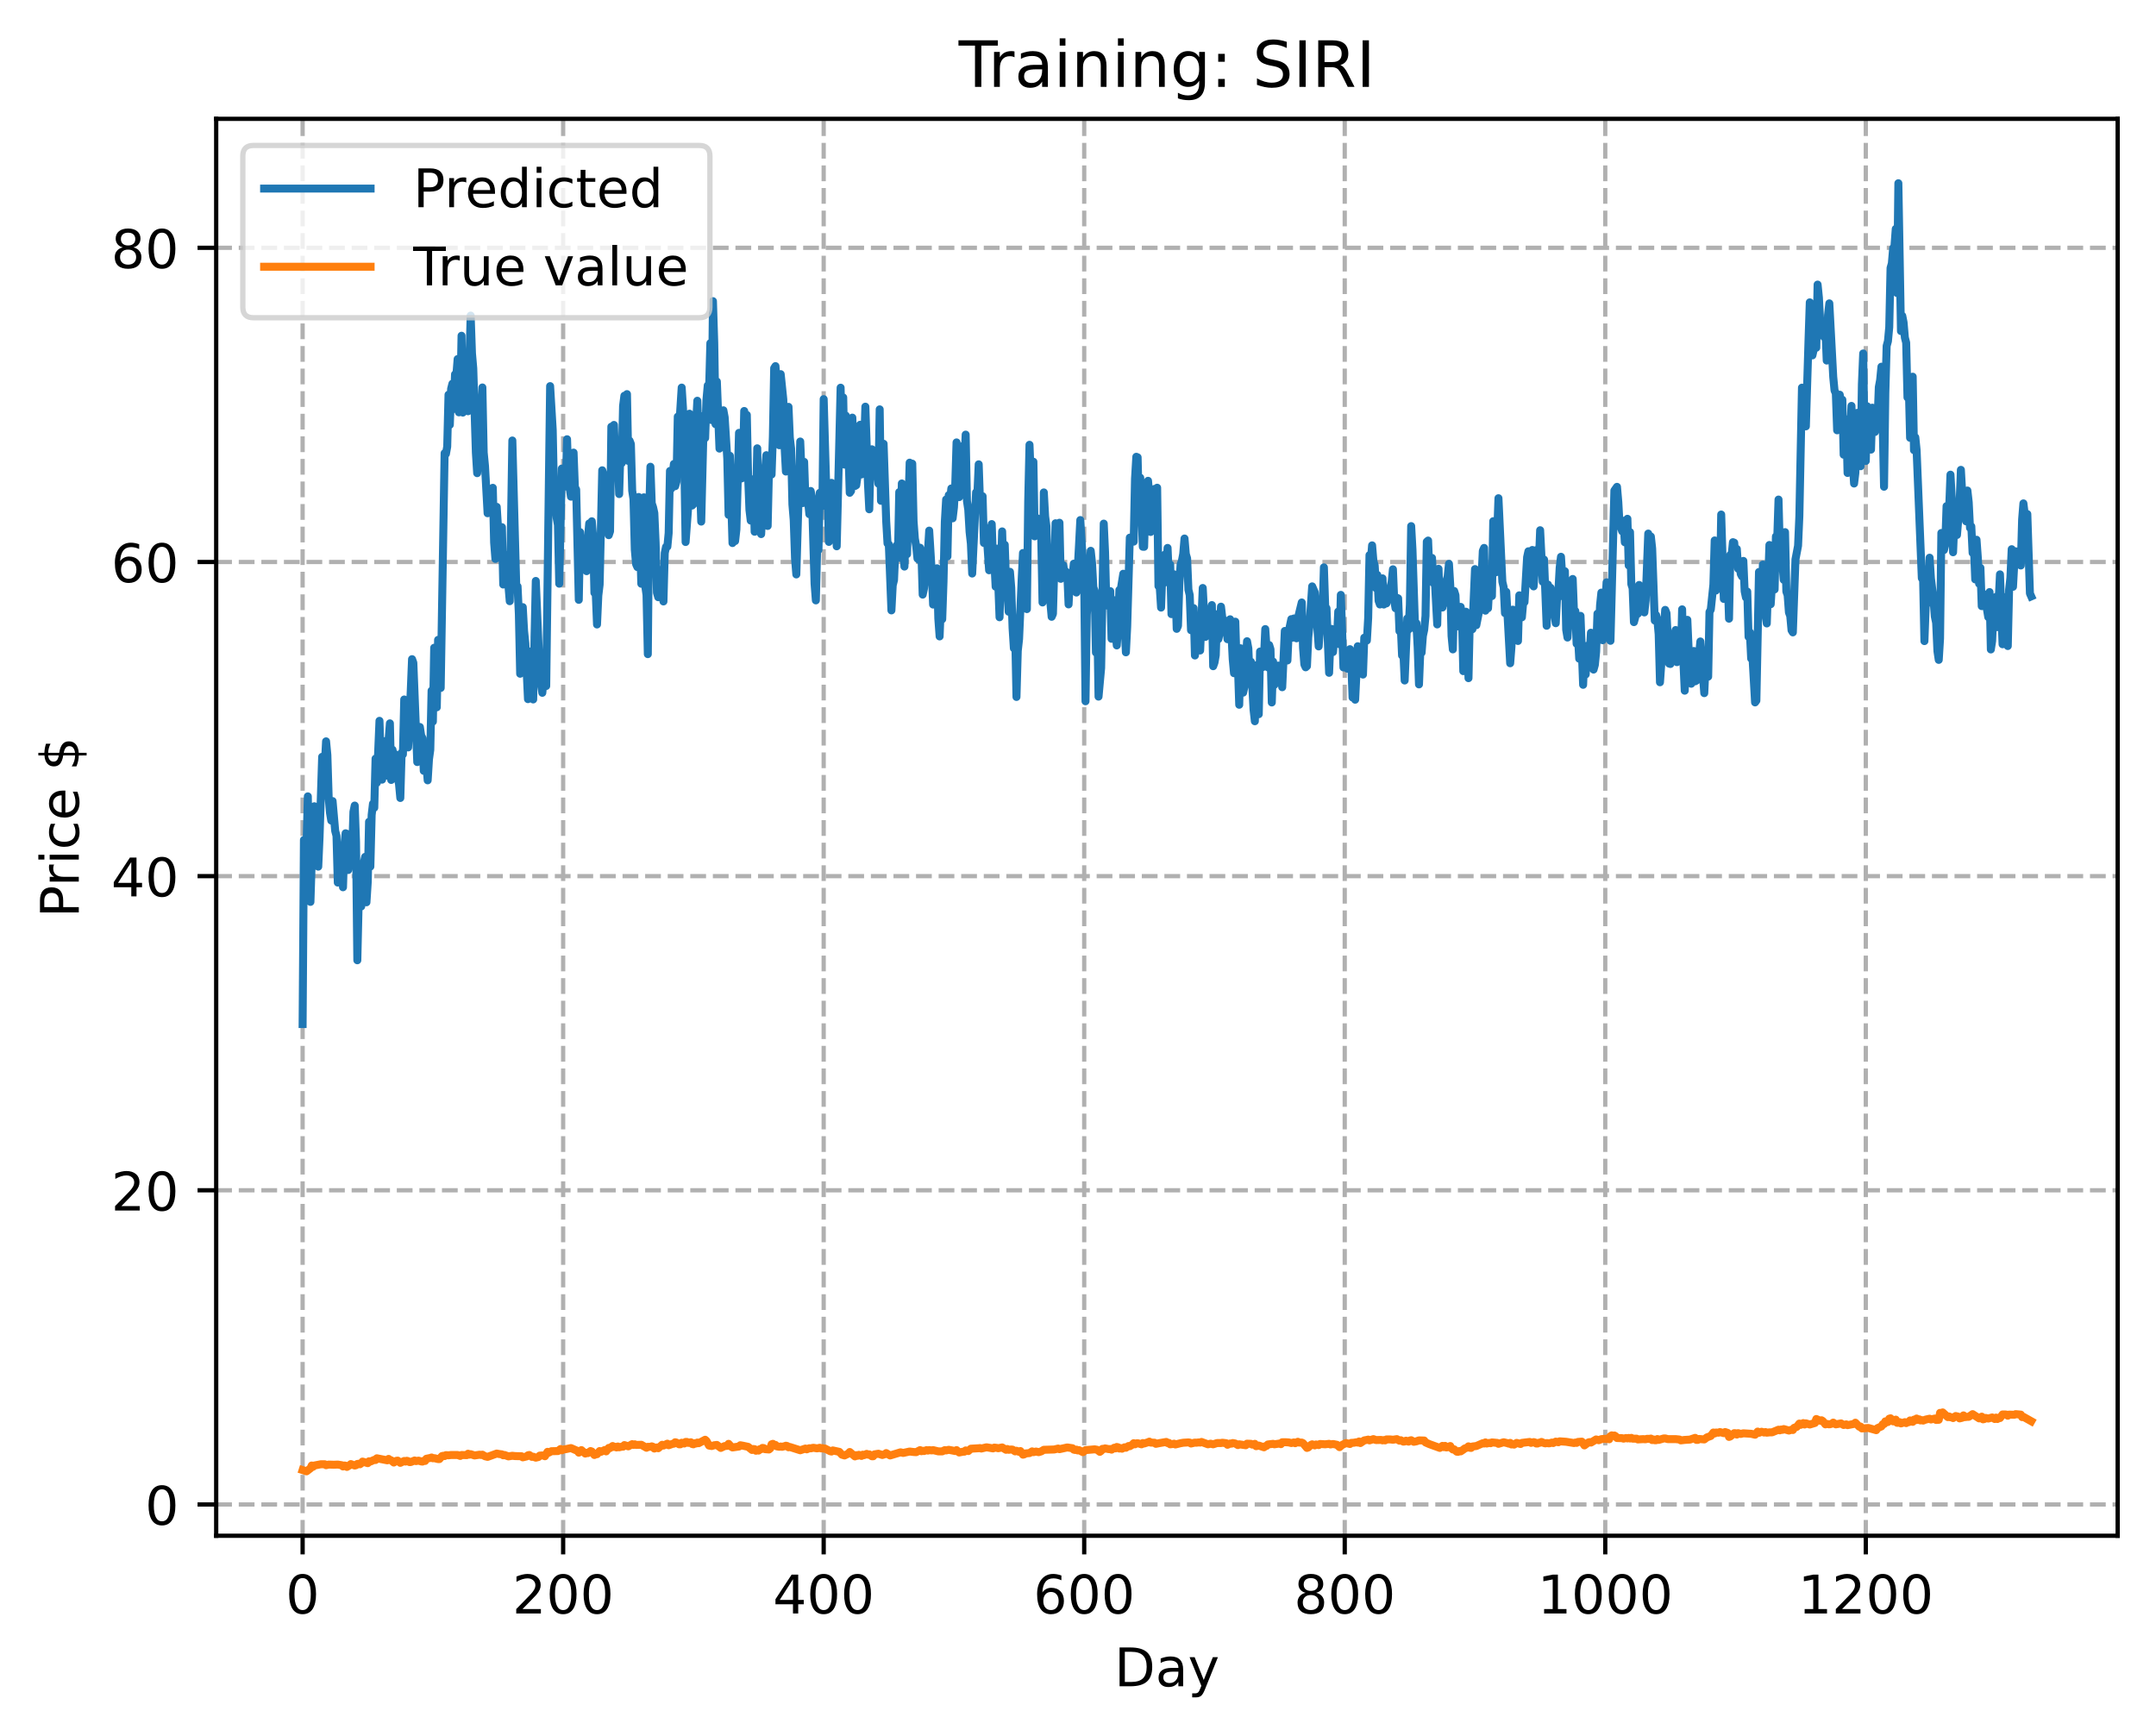 <?xml version="1.0" encoding="utf-8" standalone="no"?>
<!DOCTYPE svg PUBLIC "-//W3C//DTD SVG 1.1//EN"
  "http://www.w3.org/Graphics/SVG/1.1/DTD/svg11.dtd">
<!-- Created with matplotlib (https://matplotlib.org/) -->
<svg height="325.986pt" version="1.1" viewBox="0 0 404.923 325.986" width="404.923pt" xmlns="http://www.w3.org/2000/svg" xmlns:xlink="http://www.w3.org/1999/xlink">
 <defs>
  <style type="text/css">
*{stroke-linecap:butt;stroke-linejoin:round;}
  </style>
 </defs>
 <g id="figure_1">
  <g id="patch_1">
   <path d="M 0 325.986 
L 404.923 325.986 
L 404.923 0 
L 0 0 
z
" style="fill:#ffffff;"/>
  </g>
  <g id="axes_1">
   <g id="patch_2">
    <path d="M 40.603 288.43 
L 397.723 288.43 
L 397.723 22.318 
L 40.603 22.318 
z
" style="fill:#ffffff;"/>
   </g>
   <g id="matplotlib.axis_1">
    <g id="xtick_1">
     <g id="line2d_1">
      <path clip-path="url(#p657b15cfd0)" d="M 56.836 288.43 
L 56.836 22.318 
" style="fill:none;stroke:#b0b0b0;stroke-dasharray:2.96,1.28;stroke-dashoffset:0;stroke-width:0.8;"/>
     </g>
     <g id="line2d_2">
      <defs>
       <path d="M 0 0 
L 0 3.5 
" id="maa379c205f" style="stroke:#000000;stroke-width:0.8;"/>
      </defs>
      <g>
       <use style="stroke:#000000;stroke-width:0.8;" x="56.836" xlink:href="#maa379c205f" y="288.43"/>
      </g>
     </g>
     <g id="text_1">
      <!-- 0 -->
      <defs>
       <path d="M 31.781 66.406 
Q 24.172 66.406 20.328 58.906 
Q 16.5 51.422 16.5 36.375 
Q 16.5 21.391 20.328 13.891 
Q 24.172 6.391 31.781 6.391 
Q 39.453 6.391 43.281 13.891 
Q 47.125 21.391 47.125 36.375 
Q 47.125 51.422 43.281 58.906 
Q 39.453 66.406 31.781 66.406 
z
M 31.781 74.219 
Q 44.047 74.219 50.516 64.516 
Q 56.984 54.828 56.984 36.375 
Q 56.984 17.969 50.516 8.266 
Q 44.047 -1.422 31.781 -1.422 
Q 19.531 -1.422 13.062 8.266 
Q 6.594 17.969 6.594 36.375 
Q 6.594 54.828 13.062 64.516 
Q 19.531 74.219 31.781 74.219 
z
" id="DejaVuSans-48"/>
      </defs>
      <g transform="translate(53.655 303.029)scale(0.1 -0.1)">
       <use xlink:href="#DejaVuSans-48"/>
      </g>
     </g>
    </g>
    <g id="xtick_2">
     <g id="line2d_3">
      <path clip-path="url(#p657b15cfd0)" d="M 105.766 288.43 
L 105.766 22.318 
" style="fill:none;stroke:#b0b0b0;stroke-dasharray:2.96,1.28;stroke-dashoffset:0;stroke-width:0.8;"/>
     </g>
     <g id="line2d_4">
      <g>
       <use style="stroke:#000000;stroke-width:0.8;" x="105.766" xlink:href="#maa379c205f" y="288.43"/>
      </g>
     </g>
     <g id="text_2">
      <!-- 200 -->
      <defs>
       <path d="M 19.188 8.297 
L 53.609 8.297 
L 53.609 0 
L 7.328 0 
L 7.328 8.297 
Q 12.938 14.109 22.625 23.891 
Q 32.328 33.688 34.812 36.531 
Q 39.547 41.844 41.422 45.531 
Q 43.312 49.219 43.312 52.781 
Q 43.312 58.594 39.234 62.25 
Q 35.156 65.922 28.609 65.922 
Q 23.969 65.922 18.812 64.312 
Q 13.672 62.703 7.812 59.422 
L 7.812 69.391 
Q 13.766 71.781 18.938 73 
Q 24.125 74.219 28.422 74.219 
Q 39.75 74.219 46.484 68.547 
Q 53.219 62.891 53.219 53.422 
Q 53.219 48.922 51.531 44.891 
Q 49.859 40.875 45.406 35.406 
Q 44.188 33.984 37.641 27.219 
Q 31.109 20.453 19.188 8.297 
z
" id="DejaVuSans-50"/>
      </defs>
      <g transform="translate(96.223 303.029)scale(0.1 -0.1)">
       <use xlink:href="#DejaVuSans-50"/>
       <use x="63.623" xlink:href="#DejaVuSans-48"/>
       <use x="127.246" xlink:href="#DejaVuSans-48"/>
      </g>
     </g>
    </g>
    <g id="xtick_3">
     <g id="line2d_5">
      <path clip-path="url(#p657b15cfd0)" d="M 154.697 288.43 
L 154.697 22.318 
" style="fill:none;stroke:#b0b0b0;stroke-dasharray:2.96,1.28;stroke-dashoffset:0;stroke-width:0.8;"/>
     </g>
     <g id="line2d_6">
      <g>
       <use style="stroke:#000000;stroke-width:0.8;" x="154.697" xlink:href="#maa379c205f" y="288.43"/>
      </g>
     </g>
     <g id="text_3">
      <!-- 400 -->
      <defs>
       <path d="M 37.797 64.312 
L 12.891 25.391 
L 37.797 25.391 
z
M 35.203 72.906 
L 47.609 72.906 
L 47.609 25.391 
L 58.016 25.391 
L 58.016 17.188 
L 47.609 17.188 
L 47.609 0 
L 37.797 0 
L 37.797 17.188 
L 4.891 17.188 
L 4.891 26.703 
z
" id="DejaVuSans-52"/>
      </defs>
      <g transform="translate(145.153 303.029)scale(0.1 -0.1)">
       <use xlink:href="#DejaVuSans-52"/>
       <use x="63.623" xlink:href="#DejaVuSans-48"/>
       <use x="127.246" xlink:href="#DejaVuSans-48"/>
      </g>
     </g>
    </g>
    <g id="xtick_4">
     <g id="line2d_7">
      <path clip-path="url(#p657b15cfd0)" d="M 203.628 288.43 
L 203.628 22.318 
" style="fill:none;stroke:#b0b0b0;stroke-dasharray:2.96,1.28;stroke-dashoffset:0;stroke-width:0.8;"/>
     </g>
     <g id="line2d_8">
      <g>
       <use style="stroke:#000000;stroke-width:0.8;" x="203.628" xlink:href="#maa379c205f" y="288.43"/>
      </g>
     </g>
     <g id="text_4">
      <!-- 600 -->
      <defs>
       <path d="M 33.016 40.375 
Q 26.375 40.375 22.484 35.828 
Q 18.609 31.297 18.609 23.391 
Q 18.609 15.531 22.484 10.953 
Q 26.375 6.391 33.016 6.391 
Q 39.656 6.391 43.531 10.953 
Q 47.406 15.531 47.406 23.391 
Q 47.406 31.297 43.531 35.828 
Q 39.656 40.375 33.016 40.375 
z
M 52.594 71.297 
L 52.594 62.312 
Q 48.875 64.062 45.094 64.984 
Q 41.312 65.922 37.594 65.922 
Q 27.828 65.922 22.672 59.328 
Q 17.531 52.734 16.797 39.406 
Q 19.672 43.656 24.016 45.922 
Q 28.375 48.188 33.594 48.188 
Q 44.578 48.188 50.953 41.516 
Q 57.328 34.859 57.328 23.391 
Q 57.328 12.156 50.688 5.359 
Q 44.047 -1.422 33.016 -1.422 
Q 20.359 -1.422 13.672 8.266 
Q 6.984 17.969 6.984 36.375 
Q 6.984 53.656 15.188 63.938 
Q 23.391 74.219 37.203 74.219 
Q 40.922 74.219 44.703 73.484 
Q 48.484 72.75 52.594 71.297 
z
" id="DejaVuSans-54"/>
      </defs>
      <g transform="translate(194.084 303.029)scale(0.1 -0.1)">
       <use xlink:href="#DejaVuSans-54"/>
       <use x="63.623" xlink:href="#DejaVuSans-48"/>
       <use x="127.246" xlink:href="#DejaVuSans-48"/>
      </g>
     </g>
    </g>
    <g id="xtick_5">
     <g id="line2d_9">
      <path clip-path="url(#p657b15cfd0)" d="M 252.558 288.43 
L 252.558 22.318 
" style="fill:none;stroke:#b0b0b0;stroke-dasharray:2.96,1.28;stroke-dashoffset:0;stroke-width:0.8;"/>
     </g>
     <g id="line2d_10">
      <g>
       <use style="stroke:#000000;stroke-width:0.8;" x="252.558" xlink:href="#maa379c205f" y="288.43"/>
      </g>
     </g>
     <g id="text_5">
      <!-- 800 -->
      <defs>
       <path d="M 31.781 34.625 
Q 24.75 34.625 20.719 30.859 
Q 16.703 27.094 16.703 20.516 
Q 16.703 13.922 20.719 10.156 
Q 24.75 6.391 31.781 6.391 
Q 38.812 6.391 42.859 10.172 
Q 46.922 13.969 46.922 20.516 
Q 46.922 27.094 42.891 30.859 
Q 38.875 34.625 31.781 34.625 
z
M 21.922 38.812 
Q 15.578 40.375 12.031 44.719 
Q 8.5 49.078 8.5 55.328 
Q 8.5 64.062 14.719 69.141 
Q 20.953 74.219 31.781 74.219 
Q 42.672 74.219 48.875 69.141 
Q 55.078 64.062 55.078 55.328 
Q 55.078 49.078 51.531 44.719 
Q 48 40.375 41.703 38.812 
Q 48.828 37.156 52.797 32.312 
Q 56.781 27.484 56.781 20.516 
Q 56.781 9.906 50.312 4.234 
Q 43.844 -1.422 31.781 -1.422 
Q 19.734 -1.422 13.25 4.234 
Q 6.781 9.906 6.781 20.516 
Q 6.781 27.484 10.781 32.312 
Q 14.797 37.156 21.922 38.812 
z
M 18.312 54.391 
Q 18.312 48.734 21.844 45.562 
Q 25.391 42.391 31.781 42.391 
Q 38.141 42.391 41.719 45.562 
Q 45.312 48.734 45.312 54.391 
Q 45.312 60.062 41.719 63.234 
Q 38.141 66.406 31.781 66.406 
Q 25.391 66.406 21.844 63.234 
Q 18.312 60.062 18.312 54.391 
z
" id="DejaVuSans-56"/>
      </defs>
      <g transform="translate(243.015 303.029)scale(0.1 -0.1)">
       <use xlink:href="#DejaVuSans-56"/>
       <use x="63.623" xlink:href="#DejaVuSans-48"/>
       <use x="127.246" xlink:href="#DejaVuSans-48"/>
      </g>
     </g>
    </g>
    <g id="xtick_6">
     <g id="line2d_11">
      <path clip-path="url(#p657b15cfd0)" d="M 301.489 288.43 
L 301.489 22.318 
" style="fill:none;stroke:#b0b0b0;stroke-dasharray:2.96,1.28;stroke-dashoffset:0;stroke-width:0.8;"/>
     </g>
     <g id="line2d_12">
      <g>
       <use style="stroke:#000000;stroke-width:0.8;" x="301.489" xlink:href="#maa379c205f" y="288.43"/>
      </g>
     </g>
     <g id="text_6">
      <!-- 1000 -->
      <defs>
       <path d="M 12.406 8.297 
L 28.516 8.297 
L 28.516 63.922 
L 10.984 60.406 
L 10.984 69.391 
L 28.422 72.906 
L 38.281 72.906 
L 38.281 8.297 
L 54.391 8.297 
L 54.391 0 
L 12.406 0 
z
" id="DejaVuSans-49"/>
      </defs>
      <g transform="translate(288.764 303.029)scale(0.1 -0.1)">
       <use xlink:href="#DejaVuSans-49"/>
       <use x="63.623" xlink:href="#DejaVuSans-48"/>
       <use x="127.246" xlink:href="#DejaVuSans-48"/>
       <use x="190.869" xlink:href="#DejaVuSans-48"/>
      </g>
     </g>
    </g>
    <g id="xtick_7">
     <g id="line2d_13">
      <path clip-path="url(#p657b15cfd0)" d="M 350.419 288.43 
L 350.419 22.318 
" style="fill:none;stroke:#b0b0b0;stroke-dasharray:2.96,1.28;stroke-dashoffset:0;stroke-width:0.8;"/>
     </g>
     <g id="line2d_14">
      <g>
       <use style="stroke:#000000;stroke-width:0.8;" x="350.419" xlink:href="#maa379c205f" y="288.43"/>
      </g>
     </g>
     <g id="text_7">
      <!-- 1200 -->
      <g transform="translate(337.694 303.029)scale(0.1 -0.1)">
       <use xlink:href="#DejaVuSans-49"/>
       <use x="63.623" xlink:href="#DejaVuSans-50"/>
       <use x="127.246" xlink:href="#DejaVuSans-48"/>
       <use x="190.869" xlink:href="#DejaVuSans-48"/>
      </g>
     </g>
    </g>
    <g id="text_8">
     <!-- Day -->
     <defs>
      <path d="M 19.672 64.797 
L 19.672 8.109 
L 31.594 8.109 
Q 46.688 8.109 53.688 14.938 
Q 60.688 21.781 60.688 36.531 
Q 60.688 51.172 53.688 57.984 
Q 46.688 64.797 31.594 64.797 
z
M 9.812 72.906 
L 30.078 72.906 
Q 51.266 72.906 61.172 64.094 
Q 71.094 55.281 71.094 36.531 
Q 71.094 17.672 61.125 8.828 
Q 51.172 0 30.078 0 
L 9.812 0 
z
" id="DejaVuSans-68"/>
      <path d="M 34.281 27.484 
Q 23.391 27.484 19.188 25 
Q 14.984 22.516 14.984 16.5 
Q 14.984 11.719 18.141 8.906 
Q 21.297 6.109 26.703 6.109 
Q 34.188 6.109 38.703 11.406 
Q 43.219 16.703 43.219 25.484 
L 43.219 27.484 
z
M 52.203 31.203 
L 52.203 0 
L 43.219 0 
L 43.219 8.297 
Q 40.141 3.328 35.547 0.953 
Q 30.953 -1.422 24.312 -1.422 
Q 15.922 -1.422 10.953 3.297 
Q 6 8.016 6 15.922 
Q 6 25.141 12.172 29.828 
Q 18.359 34.516 30.609 34.516 
L 43.219 34.516 
L 43.219 35.406 
Q 43.219 41.609 39.141 45 
Q 35.062 48.391 27.688 48.391 
Q 23 48.391 18.547 47.266 
Q 14.109 46.141 10.016 43.891 
L 10.016 52.203 
Q 14.938 54.109 19.578 55.047 
Q 24.219 56 28.609 56 
Q 40.484 56 46.344 49.844 
Q 52.203 43.703 52.203 31.203 
z
" id="DejaVuSans-97"/>
      <path d="M 32.172 -5.078 
Q 28.375 -14.844 24.75 -17.812 
Q 21.141 -20.797 15.094 -20.797 
L 7.906 -20.797 
L 7.906 -13.281 
L 13.188 -13.281 
Q 16.891 -13.281 18.938 -11.516 
Q 21 -9.766 23.484 -3.219 
L 25.094 0.875 
L 2.984 54.688 
L 12.5 54.688 
L 29.594 11.922 
L 46.688 54.688 
L 56.203 54.688 
z
" id="DejaVuSans-121"/>
     </defs>
     <g transform="translate(209.29 316.707)scale(0.1 -0.1)">
      <use xlink:href="#DejaVuSans-68"/>
      <use x="77.002" xlink:href="#DejaVuSans-97"/>
      <use x="138.281" xlink:href="#DejaVuSans-121"/>
     </g>
    </g>
   </g>
   <g id="matplotlib.axis_2">
    <g id="ytick_1">
     <g id="line2d_15">
      <path clip-path="url(#p657b15cfd0)" d="M 40.603 282.559 
L 397.723 282.559 
" style="fill:none;stroke:#b0b0b0;stroke-dasharray:2.96,1.28;stroke-dashoffset:0;stroke-width:0.8;"/>
     </g>
     <g id="line2d_16">
      <defs>
       <path d="M 0 0 
L -3.5 0 
" id="mdc75cc345d" style="stroke:#000000;stroke-width:0.8;"/>
      </defs>
      <g>
       <use style="stroke:#000000;stroke-width:0.8;" x="40.603" xlink:href="#mdc75cc345d" y="282.559"/>
      </g>
     </g>
     <g id="text_9">
      <!-- 0 -->
      <g transform="translate(27.241 286.358)scale(0.1 -0.1)">
       <use xlink:href="#DejaVuSans-48"/>
      </g>
     </g>
    </g>
    <g id="ytick_2">
     <g id="line2d_17">
      <path clip-path="url(#p657b15cfd0)" d="M 40.603 223.555 
L 397.723 223.555 
" style="fill:none;stroke:#b0b0b0;stroke-dasharray:2.96,1.28;stroke-dashoffset:0;stroke-width:0.8;"/>
     </g>
     <g id="line2d_18">
      <g>
       <use style="stroke:#000000;stroke-width:0.8;" x="40.603" xlink:href="#mdc75cc345d" y="223.555"/>
      </g>
     </g>
     <g id="text_10">
      <!-- 20 -->
      <g transform="translate(20.878 227.354)scale(0.1 -0.1)">
       <use xlink:href="#DejaVuSans-50"/>
       <use x="63.623" xlink:href="#DejaVuSans-48"/>
      </g>
     </g>
    </g>
    <g id="ytick_3">
     <g id="line2d_19">
      <path clip-path="url(#p657b15cfd0)" d="M 40.603 164.551 
L 397.723 164.551 
" style="fill:none;stroke:#b0b0b0;stroke-dasharray:2.96,1.28;stroke-dashoffset:0;stroke-width:0.8;"/>
     </g>
     <g id="line2d_20">
      <g>
       <use style="stroke:#000000;stroke-width:0.8;" x="40.603" xlink:href="#mdc75cc345d" y="164.551"/>
      </g>
     </g>
     <g id="text_11">
      <!-- 40 -->
      <g transform="translate(20.878 168.35)scale(0.1 -0.1)">
       <use xlink:href="#DejaVuSans-52"/>
       <use x="63.623" xlink:href="#DejaVuSans-48"/>
      </g>
     </g>
    </g>
    <g id="ytick_4">
     <g id="line2d_21">
      <path clip-path="url(#p657b15cfd0)" d="M 40.603 105.547 
L 397.723 105.547 
" style="fill:none;stroke:#b0b0b0;stroke-dasharray:2.96,1.28;stroke-dashoffset:0;stroke-width:0.8;"/>
     </g>
     <g id="line2d_22">
      <g>
       <use style="stroke:#000000;stroke-width:0.8;" x="40.603" xlink:href="#mdc75cc345d" y="105.547"/>
      </g>
     </g>
     <g id="text_12">
      <!-- 60 -->
      <g transform="translate(20.878 109.346)scale(0.1 -0.1)">
       <use xlink:href="#DejaVuSans-54"/>
       <use x="63.623" xlink:href="#DejaVuSans-48"/>
      </g>
     </g>
    </g>
    <g id="ytick_5">
     <g id="line2d_23">
      <path clip-path="url(#p657b15cfd0)" d="M 40.603 46.543 
L 397.723 46.543 
" style="fill:none;stroke:#b0b0b0;stroke-dasharray:2.96,1.28;stroke-dashoffset:0;stroke-width:0.8;"/>
     </g>
     <g id="line2d_24">
      <g>
       <use style="stroke:#000000;stroke-width:0.8;" x="40.603" xlink:href="#mdc75cc345d" y="46.543"/>
      </g>
     </g>
     <g id="text_13">
      <!-- 80 -->
      <g transform="translate(20.878 50.342)scale(0.1 -0.1)">
       <use xlink:href="#DejaVuSans-56"/>
       <use x="63.623" xlink:href="#DejaVuSans-48"/>
      </g>
     </g>
    </g>
    <g id="text_14">
     <!-- Price $ -->
     <defs>
      <path d="M 19.672 64.797 
L 19.672 37.406 
L 32.078 37.406 
Q 38.969 37.406 42.719 40.969 
Q 46.484 44.531 46.484 51.125 
Q 46.484 57.672 42.719 61.234 
Q 38.969 64.797 32.078 64.797 
z
M 9.812 72.906 
L 32.078 72.906 
Q 44.344 72.906 50.609 67.359 
Q 56.891 61.812 56.891 51.125 
Q 56.891 40.328 50.609 34.812 
Q 44.344 29.297 32.078 29.297 
L 19.672 29.297 
L 19.672 0 
L 9.812 0 
z
" id="DejaVuSans-80"/>
      <path d="M 41.109 46.297 
Q 39.594 47.172 37.812 47.578 
Q 36.031 48 33.891 48 
Q 26.266 48 22.188 43.047 
Q 18.109 38.094 18.109 28.812 
L 18.109 0 
L 9.078 0 
L 9.078 54.688 
L 18.109 54.688 
L 18.109 46.188 
Q 20.953 51.172 25.484 53.578 
Q 30.031 56 36.531 56 
Q 37.453 56 38.578 55.875 
Q 39.703 55.766 41.062 55.516 
z
" id="DejaVuSans-114"/>
      <path d="M 9.422 54.688 
L 18.406 54.688 
L 18.406 0 
L 9.422 0 
z
M 9.422 75.984 
L 18.406 75.984 
L 18.406 64.594 
L 9.422 64.594 
z
" id="DejaVuSans-105"/>
      <path d="M 48.781 52.594 
L 48.781 44.188 
Q 44.969 46.297 41.141 47.344 
Q 37.312 48.391 33.406 48.391 
Q 24.656 48.391 19.812 42.844 
Q 14.984 37.312 14.984 27.297 
Q 14.984 17.281 19.812 11.734 
Q 24.656 6.203 33.406 6.203 
Q 37.312 6.203 41.141 7.25 
Q 44.969 8.297 48.781 10.406 
L 48.781 2.094 
Q 45.016 0.344 40.984 -0.531 
Q 36.969 -1.422 32.422 -1.422 
Q 20.062 -1.422 12.781 6.344 
Q 5.516 14.109 5.516 27.297 
Q 5.516 40.672 12.859 48.328 
Q 20.219 56 33.016 56 
Q 37.156 56 41.109 55.141 
Q 45.062 54.297 48.781 52.594 
z
" id="DejaVuSans-99"/>
      <path d="M 56.203 29.594 
L 56.203 25.203 
L 14.891 25.203 
Q 15.484 15.922 20.484 11.062 
Q 25.484 6.203 34.422 6.203 
Q 39.594 6.203 44.453 7.469 
Q 49.312 8.734 54.109 11.281 
L 54.109 2.781 
Q 49.266 0.734 44.188 -0.344 
Q 39.109 -1.422 33.891 -1.422 
Q 20.797 -1.422 13.156 6.188 
Q 5.516 13.812 5.516 26.812 
Q 5.516 40.234 12.766 48.109 
Q 20.016 56 32.328 56 
Q 43.359 56 49.781 48.891 
Q 56.203 41.797 56.203 29.594 
z
M 47.219 32.234 
Q 47.125 39.594 43.094 43.984 
Q 39.062 48.391 32.422 48.391 
Q 24.906 48.391 20.391 44.141 
Q 15.875 39.891 15.188 32.172 
z
" id="DejaVuSans-101"/>
      <path id="DejaVuSans-32"/>
      <path d="M 33.797 -14.703 
L 28.906 -14.703 
L 28.859 0 
Q 23.734 0.094 18.609 1.188 
Q 13.484 2.297 8.297 4.5 
L 8.297 13.281 
Q 13.281 10.156 18.375 8.562 
Q 23.484 6.984 28.906 6.938 
L 28.906 29.203 
Q 18.109 30.953 13.203 35.156 
Q 8.297 39.359 8.297 46.688 
Q 8.297 54.641 13.625 59.219 
Q 18.953 63.812 28.906 64.5 
L 28.906 75.984 
L 33.797 75.984 
L 33.797 64.656 
Q 38.328 64.453 42.578 63.688 
Q 46.828 62.938 50.875 61.625 
L 50.875 53.078 
Q 46.828 55.125 42.547 56.25 
Q 38.281 57.375 33.797 57.562 
L 33.797 36.719 
Q 44.875 35.016 50.094 30.609 
Q 55.328 26.219 55.328 18.609 
Q 55.328 10.359 49.781 5.594 
Q 44.234 0.828 33.797 0.094 
z
M 28.906 37.594 
L 28.906 57.625 
Q 23.25 56.984 20.266 54.391 
Q 17.281 51.812 17.281 47.516 
Q 17.281 43.312 20.031 40.969 
Q 22.797 38.625 28.906 37.594 
z
M 33.797 28.219 
L 33.797 7.078 
Q 39.984 7.906 43.141 10.594 
Q 46.297 13.281 46.297 17.672 
Q 46.297 21.969 43.281 24.5 
Q 40.281 27.047 33.797 28.219 
z
" id="DejaVuSans-36"/>
     </defs>
     <g transform="translate(14.798 172.342)rotate(-90)scale(0.1 -0.1)">
      <use xlink:href="#DejaVuSans-80"/>
      <use x="58.553" xlink:href="#DejaVuSans-114"/>
      <use x="99.666" xlink:href="#DejaVuSans-105"/>
      <use x="127.449" xlink:href="#DejaVuSans-99"/>
      <use x="182.43" xlink:href="#DejaVuSans-101"/>
      <use x="243.953" xlink:href="#DejaVuSans-32"/>
      <use x="275.74" xlink:href="#DejaVuSans-36"/>
     </g>
    </g>
   </g>
   <g id="line2d_25">
    <path clip-path="url(#p657b15cfd0)" d="M 56.836 192.329 
L 57.081 157.755 
L 57.325 168.084 
L 57.814 149.569 
L 58.059 164.021 
L 58.304 169.386 
L 58.548 161.608 
L 58.793 157.827 
L 59.038 151.425 
L 59.527 160.583 
L 59.772 162.767 
L 60.016 157.213 
L 60.506 142.141 
L 60.75 146.599 
L 60.995 143.828 
L 61.24 139.234 
L 61.484 141.804 
L 61.729 149.811 
L 61.974 152.634 
L 62.218 154.113 
L 62.463 150.452 
L 62.952 156.049 
L 63.197 156.975 
L 63.441 165.759 
L 63.686 164.714 
L 63.931 163.182 
L 64.175 159.644 
L 64.42 166.639 
L 64.665 158.751 
L 64.909 156.5 
L 65.154 156.611 
L 65.399 163.406 
L 65.643 161.524 
L 65.888 161.718 
L 66.133 160.165 
L 66.377 152.478 
L 66.622 151.295 
L 66.867 158.157 
L 67.111 180.35 
L 67.356 169.632 
L 67.601 168.509 
L 67.845 170.24 
L 68.09 163.066 
L 68.579 160.929 
L 68.824 169.464 
L 69.069 165.617 
L 69.313 154.337 
L 69.558 162.759 
L 69.802 153.062 
L 70.047 150.948 
L 70.292 151.707 
L 70.536 142.477 
L 70.781 147.018 
L 71.27 135.381 
L 71.515 143.58 
L 71.76 146.428 
L 72.004 140.093 
L 72.249 139.199 
L 72.494 144.876 
L 72.738 145.688 
L 72.983 138.995 
L 73.228 135.854 
L 73.472 146.485 
L 73.717 140.808 
L 73.962 142.486 
L 74.206 141.645 
L 74.451 146.004 
L 74.696 146.091 
L 74.94 147.264 
L 75.185 149.871 
L 75.429 141.368 
L 75.674 141.679 
L 75.919 131.372 
L 76.163 132.397 
L 76.408 131.809 
L 76.653 140.378 
L 77.142 129.791 
L 77.387 123.799 
L 77.631 124.477 
L 78.365 143.126 
L 78.61 140.659 
L 78.855 136.536 
L 79.099 138.142 
L 79.344 138.63 
L 79.589 144.775 
L 79.833 144.381 
L 80.078 143.473 
L 80.323 146.557 
L 80.567 142.593 
L 80.812 140.829 
L 81.056 129.721 
L 81.301 135.52 
L 81.546 121.656 
L 81.79 129.041 
L 82.035 132.844 
L 82.28 120.174 
L 82.524 121.753 
L 82.769 129.207 
L 83.503 85.115 
L 83.748 85.256 
L 83.992 83.886 
L 84.237 74.127 
L 84.482 79.795 
L 84.726 73.025 
L 84.971 72.061 
L 85.216 76.815 
L 85.46 70.301 
L 85.705 70.519 
L 85.95 67.435 
L 86.194 77.443 
L 86.439 75.83 
L 86.684 63.057 
L 86.928 77.488 
L 87.417 68.05 
L 87.907 77.236 
L 88.396 59.271 
L 88.641 66.336 
L 88.885 69.171 
L 89.375 85.021 
L 89.619 88.867 
L 90.109 80.001 
L 90.353 78.432 
L 90.598 72.773 
L 90.843 84.985 
L 91.087 87.495 
L 91.577 96.394 
L 91.821 93.715 
L 92.066 93.847 
L 92.311 94.309 
L 92.555 91.617 
L 92.8 101.87 
L 93.044 104.974 
L 93.289 95.193 
L 93.534 99.105 
L 93.778 101.061 
L 94.023 101.389 
L 94.268 99.008 
L 94.512 109.781 
L 94.757 105.465 
L 95.002 104.232 
L 95.736 112.913 
L 96.225 82.732 
L 96.959 110.072 
L 97.204 110.142 
L 97.448 115.308 
L 97.693 126.539 
L 97.938 114.523 
L 98.182 114.026 
L 98.427 118.526 
L 98.672 120.869 
L 99.161 131.308 
L 99.405 123.411 
L 99.65 122.352 
L 99.895 130.917 
L 100.139 131.366 
L 100.629 109.109 
L 101.118 120.594 
L 101.363 126.65 
L 101.852 130.119 
L 102.097 127.636 
L 102.586 128.836 
L 103.32 72.517 
L 103.809 80.759 
L 104.054 92.785 
L 104.299 94.304 
L 104.543 97.237 
L 104.788 98.594 
L 105.032 109.626 
L 105.522 88.003 
L 105.766 90.7 
L 106.011 89.539 
L 106.256 91.368 
L 106.5 82.494 
L 106.745 89.996 
L 107.234 93.278 
L 107.479 93.242 
L 107.724 85.004 
L 107.968 91.483 
L 108.213 91.949 
L 108.702 112.659 
L 108.947 99.938 
L 109.192 106.321 
L 109.436 105.203 
L 109.681 105.636 
L 109.926 105.368 
L 110.17 107.272 
L 110.415 101.174 
L 110.66 98.306 
L 110.904 104.59 
L 111.149 97.902 
L 111.393 100.847 
L 111.638 111.342 
L 111.883 111.298 
L 112.127 117.286 
L 112.372 111.836 
L 112.617 109.795 
L 113.106 88.327 
L 113.351 89.151 
L 113.595 97.365 
L 113.84 97.279 
L 114.329 100.513 
L 114.574 99.787 
L 114.819 80.136 
L 115.063 82.609 
L 115.308 79.808 
L 115.553 86.573 
L 115.797 82.6 
L 116.042 86.386 
L 116.287 92.793 
L 116.531 84.404 
L 116.776 86.974 
L 117.02 76.253 
L 117.265 74.326 
L 117.51 76.965 
L 117.754 74.02 
L 117.999 86.565 
L 118.244 82.773 
L 118.488 83.401 
L 118.733 92.14 
L 118.978 93.763 
L 119.222 103.24 
L 119.467 105.962 
L 119.712 106.508 
L 119.956 93.342 
L 120.446 109.638 
L 120.69 105.144 
L 120.935 93.404 
L 121.18 110.034 
L 121.424 111.733 
L 121.669 122.858 
L 121.914 96.899 
L 122.158 87.662 
L 122.403 94.544 
L 122.648 95.252 
L 122.892 96.361 
L 123.137 101.963 
L 123.381 111.307 
L 123.626 112.165 
L 123.871 107.592 
L 124.115 107.061 
L 124.36 111.388 
L 124.605 112.96 
L 124.849 103.856 
L 125.094 102.695 
L 125.339 102.669 
L 125.583 100.116 
L 125.828 88.451 
L 126.073 91.78 
L 126.562 87.138 
L 126.807 91.315 
L 127.051 90.441 
L 127.296 78.251 
L 127.541 80.521 
L 128.03 72.795 
L 128.275 76.653 
L 128.519 86.734 
L 128.764 101.797 
L 129.253 95.182 
L 129.498 77.697 
L 129.987 94.943 
L 130.232 94.698 
L 130.476 91.429 
L 130.721 79.892 
L 130.966 75.266 
L 131.7 97.963 
L 132.189 78.065 
L 132.434 82.274 
L 132.678 75.118 
L 132.923 72.395 
L 133.168 73.428 
L 133.412 64.45 
L 133.657 78.899 
L 133.902 56.562 
L 134.146 64.447 
L 134.391 79.669 
L 134.636 71.656 
L 135.125 84.252 
L 135.859 77.061 
L 136.103 78.386 
L 136.593 86.157 
L 136.837 96.699 
L 137.082 85.602 
L 137.571 101.991 
L 137.816 101.641 
L 138.061 101.616 
L 138.305 99.44 
L 138.795 81.296 
L 139.039 81.323 
L 139.284 89.858 
L 139.529 87.766 
L 139.773 77.187 
L 140.018 80.618 
L 140.263 77.925 
L 140.507 89.521 
L 140.752 95.74 
L 140.996 97.774 
L 141.241 90.025 
L 141.486 90.373 
L 141.73 99.87 
L 141.975 95.303 
L 142.22 84.197 
L 142.464 98.463 
L 142.709 99.846 
L 142.954 100.31 
L 143.198 95.677 
L 143.443 94.417 
L 143.688 88.338 
L 143.932 85.487 
L 144.177 98.779 
L 144.422 88.046 
L 144.666 88.937 
L 144.911 89.124 
L 145.156 81.994 
L 145.4 69.139 
L 145.645 68.764 
L 145.89 72.119 
L 146.134 71.383 
L 146.379 83.621 
L 146.624 70.269 
L 147.113 75.015 
L 147.357 83.98 
L 147.602 88.563 
L 147.847 88.003 
L 148.091 76.41 
L 148.336 82.153 
L 148.581 84.255 
L 148.825 94.745 
L 149.07 97.675 
L 149.315 104.837 
L 149.559 107.886 
L 150.293 82.924 
L 150.783 94.484 
L 151.027 86.743 
L 151.272 93.914 
L 151.517 93.195 
L 151.761 94.073 
L 152.006 96.57 
L 152.251 92.211 
L 152.495 93.395 
L 152.984 109.622 
L 153.229 112.761 
L 153.474 102.775 
L 153.718 103.286 
L 153.963 92.552 
L 154.208 95.023 
L 154.452 95.03 
L 154.697 74.96 
L 155.186 91.87 
L 155.431 92.733 
L 155.676 101.776 
L 155.92 90.834 
L 156.165 90.687 
L 156.41 94.186 
L 156.899 95.765 
L 157.144 102.603 
L 157.878 72.813 
L 158.122 84.157 
L 158.367 74.646 
L 158.612 87.261 
L 158.856 78.055 
L 159.101 82.303 
L 159.345 84.505 
L 159.59 92.554 
L 159.835 92.218 
L 160.079 78.436 
L 160.569 91.279 
L 160.813 91.132 
L 161.058 89.373 
L 161.303 82.226 
L 161.547 79.773 
L 161.792 89.107 
L 162.037 83.085 
L 162.281 84.199 
L 162.526 76.379 
L 163.015 90.853 
L 163.26 95.651 
L 163.505 85.939 
L 163.749 84.383 
L 164.239 87.709 
L 164.483 85.374 
L 164.972 90.838 
L 165.217 76.883 
L 165.462 94.061 
L 165.951 83.348 
L 166.44 97.887 
L 166.685 102.064 
L 166.93 102.234 
L 167.419 114.641 
L 167.664 109.91 
L 167.908 108.938 
L 168.153 103.219 
L 168.398 102.432 
L 168.642 104.604 
L 168.887 92.425 
L 169.132 104.793 
L 169.376 90.801 
L 169.621 101.832 
L 169.866 106.411 
L 170.11 99.557 
L 170.355 104.082 
L 170.844 86.894 
L 171.089 91.004 
L 171.333 87.079 
L 171.578 97.883 
L 171.823 101.15 
L 172.067 102.547 
L 172.312 104.9 
L 172.557 105.107 
L 172.801 102.867 
L 173.046 103.67 
L 173.291 111.678 
L 173.535 110.533 
L 173.78 107.891 
L 174.025 107.742 
L 174.514 99.658 
L 175.003 107.644 
L 175.248 113.544 
L 175.493 113.134 
L 175.982 106.732 
L 176.227 116.172 
L 176.471 119.528 
L 176.716 113.143 
L 176.96 116.299 
L 177.205 109.173 
L 177.45 97.987 
L 177.694 93.813 
L 177.939 104.513 
L 178.184 92.994 
L 178.428 93.958 
L 178.673 91.737 
L 178.918 97.35 
L 179.162 95.293 
L 179.407 91.073 
L 179.652 83.09 
L 180.141 93.37 
L 180.386 86.653 
L 180.63 84.662 
L 180.875 83.725 
L 181.12 87.087 
L 181.364 81.629 
L 181.609 94.106 
L 181.854 95.748 
L 182.098 99.895 
L 182.343 102.101 
L 182.588 107.719 
L 183.321 92.466 
L 183.566 92.734 
L 183.811 87.207 
L 184.055 94.276 
L 184.3 95.213 
L 184.545 93.2 
L 184.789 101.976 
L 185.034 99.084 
L 185.279 99.99 
L 185.768 107.105 
L 186.013 104.311 
L 186.257 98.426 
L 186.502 105.353 
L 186.747 105.429 
L 186.991 110.184 
L 187.236 103.04 
L 187.725 115.93 
L 188.215 99.804 
L 188.459 107.553 
L 188.704 102.306 
L 188.948 109.442 
L 189.193 110.664 
L 189.438 114.886 
L 189.682 107.392 
L 189.927 110.409 
L 190.172 117.926 
L 190.416 121.757 
L 190.661 119.001 
L 190.906 130.896 
L 191.15 122.228 
L 191.395 120.015 
L 191.884 108.818 
L 192.129 103.858 
L 192.374 108.926 
L 192.618 105.966 
L 192.863 114.398 
L 193.108 94.227 
L 193.352 83.536 
L 193.597 89.718 
L 193.842 88.744 
L 194.086 86.719 
L 194.331 100.73 
L 194.82 97.354 
L 195.065 99.172 
L 195.309 98.85 
L 195.554 100.71 
L 195.799 113.15 
L 196.043 92.481 
L 196.288 96.971 
L 196.533 98.815 
L 196.777 107.598 
L 197.511 115.842 
L 197.756 115.285 
L 198.245 98.274 
L 198.49 105.54 
L 198.735 108.488 
L 198.979 98.178 
L 199.224 108.711 
L 199.469 108.468 
L 199.713 106.157 
L 199.958 108.239 
L 200.203 107.341 
L 200.447 107.667 
L 200.692 113.517 
L 200.936 108.723 
L 201.181 110.395 
L 201.426 108.71 
L 201.67 105.866 
L 201.915 110.869 
L 202.16 111.287 
L 202.649 102.461 
L 202.894 97.674 
L 203.628 109.606 
L 203.872 131.709 
L 204.117 115.423 
L 204.606 107.608 
L 204.851 103.447 
L 205.096 105.758 
L 205.34 110.294 
L 205.585 110.995 
L 205.83 122.556 
L 206.074 116.249 
L 206.319 130.834 
L 206.808 125.445 
L 207.297 98.341 
L 207.542 103.703 
L 207.787 113.614 
L 208.031 113.75 
L 208.276 111.081 
L 208.521 111.026 
L 208.765 119.977 
L 209.01 112.644 
L 209.744 121.22 
L 209.989 117.693 
L 210.233 110.806 
L 210.478 110.804 
L 210.967 107.757 
L 211.212 117.435 
L 211.457 122.515 
L 211.701 117.69 
L 212.191 100.972 
L 212.435 101.256 
L 212.68 100.917 
L 212.924 101.727 
L 213.169 89.92 
L 213.414 85.788 
L 213.658 85.894 
L 213.903 96.347 
L 214.148 89.716 
L 214.637 102.686 
L 214.882 102.697 
L 215.126 93.885 
L 215.371 95.291 
L 215.616 90.302 
L 215.86 93.148 
L 216.105 99.909 
L 216.35 94.549 
L 216.839 91.827 
L 217.084 99.118 
L 217.328 91.6 
L 217.573 110.078 
L 217.818 110.35 
L 218.062 114.114 
L 218.307 107.535 
L 218.551 109.544 
L 218.796 104.151 
L 219.041 106.444 
L 219.285 102.907 
L 219.53 108.677 
L 219.775 106.022 
L 220.019 115.342 
L 220.264 114.636 
L 220.509 107.857 
L 220.753 109.976 
L 220.998 118.106 
L 221.243 117.556 
L 221.487 109.904 
L 221.732 105.992 
L 221.977 105.317 
L 222.221 104.047 
L 222.466 101.141 
L 222.711 104.058 
L 222.955 104.866 
L 223.2 110.756 
L 223.445 111.767 
L 223.689 118.366 
L 223.934 117.766 
L 224.179 114.216 
L 224.423 123.11 
L 224.668 121.206 
L 225.157 115.849 
L 225.402 122.171 
L 225.891 110.431 
L 226.38 119.625 
L 227.604 113.641 
L 227.848 125.124 
L 228.093 124.441 
L 228.338 123.053 
L 228.582 115.362 
L 228.827 120.033 
L 229.072 118.878 
L 229.316 113.94 
L 229.561 116.023 
L 229.806 116.539 
L 230.05 116.539 
L 230.295 117.384 
L 230.539 120.049 
L 231.029 116.309 
L 231.273 118.854 
L 231.518 123.787 
L 231.763 126.44 
L 232.007 116.757 
L 232.252 125.024 
L 232.497 125.055 
L 232.741 132.363 
L 232.986 121.746 
L 233.475 130.09 
L 233.72 128.967 
L 234.209 120.428 
L 234.454 121.785 
L 234.699 127.703 
L 234.943 124.288 
L 235.433 133.277 
L 235.677 135.459 
L 235.922 124.944 
L 236.167 127.867 
L 236.411 134.14 
L 236.656 122.365 
L 237.145 125.298 
L 237.39 123.481 
L 237.634 118.148 
L 238.124 125.337 
L 238.368 121.148 
L 238.613 121.948 
L 238.858 131.933 
L 239.102 124.257 
L 239.347 128.625 
L 240.081 125.006 
L 240.326 125.272 
L 240.57 125.775 
L 240.815 129.07 
L 241.304 118.501 
L 241.794 124.05 
L 242.038 118.606 
L 242.527 116.284 
L 242.772 119.764 
L 243.017 116.158 
L 243.261 116.471 
L 243.506 119.884 
L 243.751 116.156 
L 244.485 113.151 
L 244.729 121.644 
L 244.974 124.804 
L 245.219 125.328 
L 245.463 125.107 
L 245.708 119.708 
L 245.953 117.37 
L 246.442 110.129 
L 246.931 111.253 
L 247.665 121.407 
L 247.91 117.791 
L 248.155 116.78 
L 248.399 114.744 
L 248.644 106.559 
L 248.888 113.86 
L 249.133 114.251 
L 249.622 126.366 
L 249.867 120.198 
L 250.112 118.123 
L 250.356 122.464 
L 250.601 119.458 
L 250.846 120.745 
L 251.09 120.4 
L 251.335 114.86 
L 251.58 120.998 
L 251.824 111.726 
L 252.314 125.351 
L 252.558 122.484 
L 252.803 123.741 
L 253.048 125.586 
L 253.292 124.145 
L 253.537 121.923 
L 253.782 124.234 
L 254.026 131.003 
L 254.271 129.4 
L 254.515 131.413 
L 255.005 121.37 
L 255.494 122.45 
L 255.739 121.888 
L 255.983 126.693 
L 256.228 119.769 
L 256.473 119.7 
L 256.717 120.297 
L 256.962 116.037 
L 257.207 104.254 
L 257.451 105.465 
L 257.696 102.427 
L 257.941 105.35 
L 258.185 106.222 
L 258.43 110.458 
L 258.675 107.973 
L 258.919 112.848 
L 259.164 113.529 
L 259.409 109.05 
L 259.653 108.623 
L 259.898 113.541 
L 260.143 112.162 
L 260.387 113.326 
L 260.632 111.977 
L 261.121 110.423 
L 261.366 109.326 
L 261.61 106.919 
L 261.855 112.824 
L 262.1 114.24 
L 262.344 112.266 
L 262.589 112.376 
L 262.834 118.539 
L 263.078 117.526 
L 263.323 123.109 
L 263.568 122.424 
L 263.812 127.806 
L 264.302 116.155 
L 264.546 118.244 
L 264.791 113.589 
L 265.036 98.811 
L 265.28 103.256 
L 265.77 118.1 
L 266.014 117.038 
L 266.259 121.616 
L 266.503 128.54 
L 266.748 122.417 
L 266.993 122.586 
L 267.237 119.425 
L 267.482 118.281 
L 267.727 115.678 
L 267.971 101.734 
L 268.216 101.523 
L 268.461 107.779 
L 268.705 109.005 
L 268.95 104.787 
L 269.195 109.486 
L 269.439 108.229 
L 269.929 117.278 
L 270.173 106.828 
L 270.418 113.408 
L 270.663 111.26 
L 270.907 114.097 
L 271.152 109.366 
L 271.397 113.28 
L 271.641 109.162 
L 271.886 108.278 
L 272.131 105.899 
L 272.375 109.929 
L 272.62 119.432 
L 272.864 121.964 
L 273.109 110.997 
L 273.354 111.782 
L 273.598 117.652 
L 273.843 114.499 
L 274.088 117.692 
L 274.332 113.98 
L 274.577 115.883 
L 274.822 126.05 
L 275.066 121.509 
L 275.311 114.887 
L 275.556 117.109 
L 275.8 127.367 
L 276.045 116.451 
L 276.29 116.455 
L 276.534 118.178 
L 277.024 106.882 
L 277.268 117.425 
L 278.002 113.732 
L 278.491 103.454 
L 278.736 102.905 
L 278.981 114.694 
L 279.225 113.357 
L 279.47 114.243 
L 279.715 109.896 
L 279.959 110.031 
L 280.204 111.952 
L 280.449 97.885 
L 280.693 106.334 
L 280.938 107.488 
L 281.427 93.572 
L 282.161 109.255 
L 282.406 110.299 
L 282.651 115.161 
L 282.895 111.15 
L 283.629 124.568 
L 283.874 121.429 
L 284.118 114.503 
L 284.363 118.689 
L 284.608 119.701 
L 284.852 115.157 
L 285.097 120.384 
L 285.342 111.808 
L 285.586 112.112 
L 285.831 115.943 
L 286.076 113.136 
L 286.32 113.088 
L 286.81 104.642 
L 287.054 103.537 
L 287.299 104.255 
L 287.544 109.643 
L 287.788 103.293 
L 288.033 110.132 
L 288.522 103.321 
L 288.767 105.382 
L 289.012 105.715 
L 289.256 99.584 
L 289.746 109.263 
L 289.99 105.095 
L 290.479 117.526 
L 290.724 109.787 
L 290.969 112.635 
L 291.213 110.383 
L 291.458 114.427 
L 291.703 113.886 
L 292.192 117.047 
L 292.437 112.209 
L 292.681 111.04 
L 292.926 106.633 
L 293.171 104.569 
L 293.66 112.084 
L 293.905 107.279 
L 294.149 118.272 
L 294.394 119.739 
L 294.639 115.637 
L 294.883 115.979 
L 295.128 114.905 
L 295.373 108.737 
L 295.617 115.086 
L 295.862 114.755 
L 296.106 120.91 
L 296.351 119.416 
L 296.596 123.715 
L 296.84 115.663 
L 297.33 128.617 
L 297.574 122.117 
L 297.819 126.666 
L 298.064 121.298 
L 298.308 122.957 
L 298.553 123.141 
L 298.798 118.833 
L 299.042 124.575 
L 299.287 125.756 
L 299.532 124.878 
L 299.776 122.405 
L 300.021 115.25 
L 300.266 119.445 
L 300.51 113.676 
L 300.755 111.3 
L 301 120.245 
L 301.244 114.172 
L 301.489 113.629 
L 301.734 109.367 
L 302.223 113.815 
L 302.467 120.354 
L 303.201 92.133 
L 303.691 91.434 
L 303.935 94.258 
L 304.18 98.684 
L 304.425 99.07 
L 304.669 99.785 
L 304.914 97.808 
L 305.159 101.852 
L 305.403 101.629 
L 305.648 97.435 
L 305.893 106.204 
L 306.137 99.93 
L 306.382 109.71 
L 306.627 110.465 
L 306.871 116.844 
L 307.116 115.946 
L 307.361 113.336 
L 307.605 115.272 
L 307.85 109.862 
L 308.094 110.507 
L 308.339 110.364 
L 308.584 110.536 
L 308.828 115.021 
L 309.073 112.774 
L 309.562 100.212 
L 309.807 105.382 
L 310.052 100.768 
L 310.296 103.01 
L 310.786 116.546 
L 311.03 115.507 
L 311.275 116.431 
L 311.52 119.121 
L 311.764 128.14 
L 312.009 124.664 
L 312.254 118.256 
L 312.498 117.937 
L 312.743 114.544 
L 312.988 115.153 
L 313.477 124.63 
L 313.722 124.705 
L 313.966 122.014 
L 314.211 124.116 
L 314.455 119.207 
L 314.7 118.329 
L 314.945 124.361 
L 315.189 120.63 
L 315.434 123.429 
L 315.679 123.99 
L 315.923 114.442 
L 316.168 124.382 
L 316.413 129.721 
L 316.902 116.414 
L 317.147 122.018 
L 317.391 122.777 
L 317.636 128.413 
L 317.881 122.483 
L 318.125 122.268 
L 318.37 127.962 
L 318.615 127.815 
L 319.104 122.978 
L 319.349 120.476 
L 320.082 130.182 
L 320.327 124.883 
L 320.572 122.213 
L 320.816 127.086 
L 321.061 114.948 
L 321.306 114.493 
L 321.795 109.811 
L 322.04 101.5 
L 322.284 110.906 
L 322.529 108.362 
L 322.774 104.191 
L 323.018 109.975 
L 323.263 96.634 
L 323.752 112.488 
L 324.242 107.556 
L 324.486 108.726 
L 324.731 116.199 
L 324.976 104.197 
L 325.22 104.35 
L 325.465 101.828 
L 325.71 101.924 
L 325.954 105.293 
L 326.199 103.1 
L 326.443 106.817 
L 326.688 105.377 
L 326.933 107.809 
L 327.177 108.268 
L 327.422 105.346 
L 327.667 111.05 
L 327.911 112.224 
L 328.156 111.104 
L 328.401 119.608 
L 328.645 118.751 
L 328.89 123.683 
L 329.135 123.357 
L 329.624 131.921 
L 329.869 131.584 
L 330.358 107.427 
L 330.603 109.183 
L 330.847 113.177 
L 331.092 106.035 
L 331.337 108.19 
L 331.581 115.365 
L 331.826 117.092 
L 332.315 102.357 
L 332.56 113.481 
L 333.049 105.683 
L 333.294 110.705 
L 333.538 100.749 
L 333.783 101.287 
L 334.028 93.824 
L 334.272 103.073 
L 334.517 105.108 
L 334.762 105.828 
L 335.006 108.903 
L 335.251 99.94 
L 335.496 111.093 
L 335.74 111.769 
L 335.985 115.035 
L 336.23 115.681 
L 336.474 118.375 
L 336.719 118.77 
L 337.208 105.085 
L 337.698 102.495 
L 337.942 96.911 
L 338.431 72.806 
L 338.676 78.44 
L 339.165 80.074 
L 339.655 64.154 
L 339.899 56.786 
L 340.144 64.91 
L 340.389 66.747 
L 340.633 65.689 
L 340.878 61.733 
L 341.123 65.31 
L 341.367 53.45 
L 341.612 55.898 
L 341.857 60.502 
L 342.101 61.254 
L 342.346 62.837 
L 342.591 63.304 
L 342.835 61.675 
L 343.08 67.718 
L 343.325 59.197 
L 343.569 56.977 
L 344.303 70.78 
L 344.548 73.329 
L 344.792 73.877 
L 345.037 80.818 
L 345.526 74.131 
L 345.771 75.858 
L 346.016 75.076 
L 346.26 85.399 
L 346.505 83.568 
L 346.75 78.77 
L 346.994 88.829 
L 347.239 85.881 
L 347.728 76.234 
L 347.973 86.978 
L 348.218 90.812 
L 348.462 88.796 
L 348.707 77.569 
L 348.952 77.528 
L 349.196 80.358 
L 349.441 87.564 
L 349.686 72.187 
L 349.93 66.384 
L 350.175 82.23 
L 350.419 86.581 
L 350.664 76.297 
L 350.909 81.724 
L 351.153 78.552 
L 351.398 84.443 
L 351.643 76.569 
L 351.887 77.204 
L 352.132 81.135 
L 352.377 77.974 
L 352.621 79.245 
L 352.866 72.7 
L 353.111 71.381 
L 353.355 68.872 
L 353.845 91.415 
L 354.089 73.798 
L 354.334 64.975 
L 354.579 64.08 
L 354.823 61.443 
L 355.068 50.331 
L 355.313 49.476 
L 355.557 46.597 
L 355.802 46.257 
L 356.046 42.988 
L 356.291 55.04 
L 356.536 34.414 
L 357.025 62.183 
L 357.27 59.32 
L 357.514 60.566 
L 357.759 63.409 
L 358.004 64.364 
L 358.248 74.646 
L 358.493 72.509 
L 358.738 82.23 
L 359.227 70.747 
L 359.472 84.553 
L 359.716 82.135 
L 359.961 84.514 
L 360.94 108.589 
L 361.184 108.944 
L 361.429 120.407 
L 361.674 113.775 
L 361.918 113.32 
L 362.163 111.629 
L 362.407 104.743 
L 362.652 108.618 
L 363.141 112.637 
L 363.386 115.799 
L 363.631 116.971 
L 363.875 122.301 
L 364.12 123.935 
L 364.365 119.943 
L 364.609 100.104 
L 364.854 100.133 
L 365.099 103.305 
L 365.343 102.272 
L 365.588 95.056 
L 365.833 96.777 
L 366.077 95.422 
L 366.322 89.147 
L 366.567 93.542 
L 366.811 103.721 
L 367.056 97.809 
L 367.301 97.277 
L 367.545 100.476 
L 368.034 94.586 
L 368.279 88.245 
L 368.768 96.881 
L 369.013 94.31 
L 369.258 97.913 
L 369.502 92.128 
L 369.747 94.329 
L 369.992 99.145 
L 370.236 98.869 
L 370.481 103.845 
L 370.726 102.698 
L 370.97 108.819 
L 371.215 101.37 
L 371.46 104.732 
L 371.704 109.629 
L 371.949 106.65 
L 372.194 113.838 
L 372.438 111.504 
L 372.683 112.827 
L 372.928 112.939 
L 373.417 115.903 
L 373.662 111.198 
L 373.906 121.977 
L 374.151 120.364 
L 374.395 114.194 
L 374.64 114.445 
L 374.885 112.095 
L 375.129 117.789 
L 375.619 107.872 
L 376.108 121.002 
L 376.353 112.129 
L 376.597 114.1 
L 376.842 112.869 
L 377.087 121.332 
L 377.331 110.745 
L 377.576 108.532 
L 377.821 103.145 
L 378.065 110.208 
L 378.31 105.757 
L 378.555 103.539 
L 378.799 103.67 
L 379.044 105.393 
L 379.289 104.713 
L 379.533 106.206 
L 379.778 97.567 
L 380.022 94.542 
L 380.267 96.54 
L 380.512 102.73 
L 380.756 96.549 
L 381.246 111.453 
L 381.49 112.009 
L 381.49 112.009 
" style="fill:none;stroke:#1f77b4;stroke-linecap:square;stroke-width:1.5;"/>
   </g>
   <g id="line2d_26">
    <path clip-path="url(#p657b15cfd0)" d="M 56.836 276.098 
L 57.57 276.334 
L 58.304 275.774 
L 58.548 275.243 
L 58.793 275.479 
L 59.038 275.243 
L 60.261 275.007 
L 60.995 275.007 
L 61.24 275.184 
L 61.729 275.066 
L 62.708 275.095 
L 63.441 275.066 
L 64.175 275.184 
L 64.42 275.42 
L 64.665 275.243 
L 64.909 275.272 
L 65.154 275.508 
L 65.643 275.213 
L 65.888 274.977 
L 66.622 275.243 
L 66.867 275.184 
L 67.111 274.948 
L 67.356 274.918 
L 67.601 275.007 
L 67.845 274.83 
L 68.09 274.505 
L 69.069 274.8 
L 69.313 274.446 
L 69.558 274.505 
L 70.292 274.18 
L 70.536 274.21 
L 70.781 273.885 
L 72.738 274.269 
L 72.983 274.003 
L 73.228 274.21 
L 73.472 274.269 
L 73.962 274.682 
L 74.451 274.357 
L 74.696 274.328 
L 75.185 274.741 
L 75.919 274.387 
L 76.163 274.505 
L 76.408 274.357 
L 76.653 274.416 
L 76.897 274.594 
L 77.142 274.594 
L 77.876 274.298 
L 78.121 274.416 
L 78.61 274.328 
L 79.099 274.475 
L 79.344 274.505 
L 79.589 274.357 
L 79.833 274.387 
L 80.078 273.974 
L 80.812 273.826 
L 81.056 273.738 
L 81.301 273.885 
L 81.546 273.856 
L 82.28 274.033 
L 82.524 274.033 
L 83.014 273.472 
L 83.258 273.413 
L 83.503 273.472 
L 83.748 273.295 
L 84.237 273.325 
L 84.726 273.266 
L 85.46 273.266 
L 85.95 273.266 
L 86.439 273.443 
L 86.684 273.266 
L 87.662 273.295 
L 87.907 273.03 
L 88.151 273.207 
L 88.396 273.118 
L 89.13 273.354 
L 90.109 273.207 
L 90.353 273.266 
L 90.598 273.207 
L 91.087 273.502 
L 91.577 273.62 
L 93.289 273 
L 93.778 273.089 
L 94.268 273.148 
L 94.512 273.325 
L 94.757 273.266 
L 95.491 273.531 
L 96.225 273.413 
L 96.714 273.472 
L 97.938 273.502 
L 98.182 273.708 
L 98.916 273.531 
L 99.161 273.325 
L 99.405 273.266 
L 99.895 273.62 
L 100.139 273.59 
L 100.629 273.767 
L 101.118 273.649 
L 101.363 273.384 
L 101.852 273.354 
L 102.097 273.354 
L 102.341 273.502 
L 102.831 272.676 
L 103.075 272.823 
L 103.565 272.558 
L 104.788 272.528 
L 105.277 272.145 
L 105.522 272.381 
L 105.766 272.233 
L 106.256 272.174 
L 107.234 271.968 
L 108.458 272.499 
L 108.702 272.823 
L 109.192 272.351 
L 109.926 273 
L 110.17 272.853 
L 110.415 272.912 
L 110.904 272.528 
L 111.149 272.617 
L 111.638 273.266 
L 111.883 273.059 
L 112.127 273.118 
L 112.617 272.528 
L 112.861 272.676 
L 113.595 272.322 
L 113.84 272.587 
L 114.329 271.938 
L 114.574 271.968 
L 115.063 271.584 
L 115.308 271.761 
L 115.553 271.732 
L 115.797 271.85 
L 116.042 271.673 
L 116.287 271.82 
L 116.776 271.702 
L 117.02 271.702 
L 117.265 271.407 
L 117.999 271.643 
L 118.733 271.23 
L 118.978 271.378 
L 119.222 271.26 
L 119.467 271.378 
L 120.446 271.348 
L 121.424 271.909 
L 121.669 271.732 
L 122.158 271.732 
L 122.403 271.643 
L 122.648 271.732 
L 122.892 272.056 
L 123.381 271.85 
L 123.626 271.997 
L 124.36 271.348 
L 124.605 271.496 
L 125.339 271.142 
L 125.583 271.437 
L 126.317 271.171 
L 126.562 271.142 
L 126.807 270.876 
L 127.051 270.935 
L 127.541 271.26 
L 127.785 271.26 
L 128.03 270.965 
L 128.519 271.112 
L 128.764 270.817 
L 129.008 270.817 
L 129.253 270.994 
L 129.742 270.876 
L 129.987 271.201 
L 130.232 271.26 
L 130.476 271.053 
L 130.721 271.112 
L 130.966 270.935 
L 131.21 271.053 
L 132.434 270.404 
L 132.678 270.611 
L 133.168 271.496 
L 133.657 271.584 
L 134.146 271.437 
L 134.636 271.378 
L 135.369 271.938 
L 136.103 271.584 
L 136.593 271.555 
L 136.837 271.171 
L 137.327 271.702 
L 137.571 271.85 
L 138.795 271.673 
L 139.039 271.437 
L 139.529 271.525 
L 140.507 271.732 
L 141.241 272.322 
L 141.486 272.145 
L 141.73 272.174 
L 141.975 272.469 
L 142.22 272.322 
L 142.464 272.44 
L 142.709 272.174 
L 142.954 272.174 
L 143.198 271.938 
L 143.443 271.968 
L 143.688 272.174 
L 144.422 272.233 
L 144.666 272.027 
L 144.911 271.26 
L 145.156 271.171 
L 145.4 271.437 
L 145.645 271.378 
L 145.89 271.643 
L 146.379 271.732 
L 146.624 271.673 
L 146.868 271.732 
L 147.357 271.614 
L 147.602 271.525 
L 147.847 271.584 
L 148.091 271.82 
L 148.336 271.761 
L 150.293 272.381 
L 151.272 272.056 
L 151.517 272.204 
L 152.006 271.997 
L 152.251 272.027 
L 152.74 271.909 
L 153.474 272.027 
L 153.963 271.909 
L 154.208 272.027 
L 154.452 271.968 
L 154.697 272.086 
L 154.942 272.056 
L 155.92 272.558 
L 156.165 272.617 
L 156.41 272.41 
L 157.633 272.676 
L 158.122 273.207 
L 158.612 273.354 
L 159.345 273 
L 159.59 272.705 
L 160.569 273.531 
L 160.813 273.295 
L 161.058 273.413 
L 161.303 273.236 
L 161.792 273.443 
L 162.037 273.207 
L 162.281 273.295 
L 162.771 273.059 
L 163.015 273.207 
L 163.26 273.148 
L 163.749 273.502 
L 163.994 273.502 
L 164.239 273.148 
L 164.972 273.03 
L 165.706 273.266 
L 166.196 273.118 
L 166.44 272.912 
L 167.174 273.354 
L 169.132 272.764 
L 169.621 272.882 
L 170.844 272.617 
L 171.578 272.705 
L 172.067 272.735 
L 172.801 272.351 
L 173.046 272.558 
L 173.291 272.469 
L 173.535 272.528 
L 174.025 272.351 
L 174.269 272.44 
L 174.514 272.351 
L 175.003 272.41 
L 175.248 272.351 
L 176.227 272.587 
L 176.96 272.587 
L 177.45 272.351 
L 177.694 272.41 
L 178.184 272.292 
L 179.407 272.528 
L 179.652 272.351 
L 180.141 272.794 
L 180.875 272.646 
L 181.12 272.646 
L 181.364 272.41 
L 181.854 272.528 
L 182.343 272.086 
L 183.811 271.997 
L 184.055 271.968 
L 184.3 272.056 
L 185.279 271.82 
L 186.502 272.027 
L 186.747 271.879 
L 187.236 271.938 
L 187.481 271.997 
L 188.215 271.85 
L 188.948 272.292 
L 189.193 272.145 
L 189.438 272.292 
L 189.927 272.233 
L 190.172 272.263 
L 190.661 272.587 
L 190.906 272.469 
L 191.395 272.676 
L 191.64 272.528 
L 192.129 273.207 
L 192.374 273.148 
L 192.618 272.971 
L 193.352 272.912 
L 193.842 272.587 
L 194.086 272.735 
L 194.575 272.617 
L 195.065 272.735 
L 195.554 272.587 
L 196.043 272.292 
L 198.001 272.233 
L 198.735 272.056 
L 198.979 272.174 
L 200.447 271.85 
L 201.426 271.997 
L 201.67 272.263 
L 201.915 272.322 
L 202.16 272.263 
L 202.404 272.41 
L 202.649 272.351 
L 203.383 272.735 
L 203.872 272.351 
L 205.585 272.204 
L 206.074 272.292 
L 206.563 272.676 
L 206.808 272.499 
L 207.053 272.115 
L 207.297 272.145 
L 207.542 272.027 
L 208.276 272.174 
L 208.521 272.145 
L 208.765 272.263 
L 209.255 271.909 
L 209.499 272.027 
L 209.744 271.761 
L 209.989 271.82 
L 210.233 272.056 
L 210.478 271.968 
L 210.723 272.086 
L 211.212 271.82 
L 211.457 271.909 
L 211.946 271.584 
L 212.191 271.614 
L 212.68 271.319 
L 212.924 271.053 
L 213.169 271.26 
L 213.414 271.083 
L 213.658 271.053 
L 214.392 271.26 
L 214.637 271.024 
L 214.882 271.112 
L 215.616 270.876 
L 215.86 270.758 
L 216.105 270.935 
L 216.839 270.965 
L 217.084 271.171 
L 217.818 271.024 
L 219.041 270.817 
L 219.285 271.024 
L 219.53 270.994 
L 219.775 271.26 
L 220.264 271.201 
L 220.509 271.142 
L 220.753 271.289 
L 221.732 271.053 
L 222.221 270.965 
L 223.2 270.906 
L 223.445 270.935 
L 223.689 271.112 
L 224.423 270.935 
L 224.668 270.965 
L 225.157 270.906 
L 225.402 270.935 
L 225.646 270.817 
L 226.87 271.26 
L 227.359 271.142 
L 227.848 271.26 
L 228.582 271.024 
L 229.316 271.024 
L 229.561 270.965 
L 230.295 271.053 
L 230.539 271.348 
L 231.029 271.112 
L 231.273 271.142 
L 231.518 271.024 
L 232.007 271.112 
L 232.497 271.407 
L 232.741 271.26 
L 233.965 271.437 
L 234.209 271.142 
L 234.943 271.171 
L 235.188 271.319 
L 235.433 271.319 
L 235.677 271.171 
L 235.922 271.614 
L 236.411 271.496 
L 237.39 271.82 
L 237.634 271.614 
L 237.879 271.555 
L 238.124 271.289 
L 239.102 271.171 
L 239.347 271.26 
L 240.326 271.112 
L 240.57 271.23 
L 240.815 270.876 
L 241.549 270.876 
L 242.038 270.906 
L 242.527 271.024 
L 243.017 270.906 
L 243.261 271.053 
L 243.751 270.788 
L 243.995 270.935 
L 244.485 270.935 
L 244.729 271.053 
L 245.463 271.938 
L 245.708 271.85 
L 246.197 271.378 
L 246.442 271.26 
L 246.931 271.466 
L 247.176 271.289 
L 247.665 271.407 
L 247.91 271.201 
L 248.888 271.26 
L 249.622 271.171 
L 249.867 271.289 
L 250.356 271.201 
L 251.09 271.348 
L 251.58 271.791 
L 252.069 271.378 
L 252.803 271.024 
L 253.537 271.201 
L 253.782 270.994 
L 254.271 270.965 
L 254.76 270.876 
L 255.005 270.935 
L 255.249 270.729 
L 255.494 271.024 
L 256.228 270.522 
L 256.717 270.434 
L 256.962 270.375 
L 257.207 270.522 
L 257.941 270.286 
L 258.43 270.463 
L 259.409 270.434 
L 259.653 270.522 
L 259.898 270.463 
L 260.143 270.522 
L 260.387 270.345 
L 261.121 270.345 
L 261.61 270.404 
L 262.344 270.286 
L 262.834 270.581 
L 263.078 270.493 
L 263.568 270.758 
L 263.812 270.729 
L 264.057 270.581 
L 264.546 270.758 
L 264.791 270.552 
L 265.036 270.493 
L 265.525 270.788 
L 266.014 270.699 
L 266.503 270.522 
L 267.482 270.552 
L 267.727 270.906 
L 268.461 271.23 
L 270.418 271.938 
L 270.907 271.555 
L 271.152 271.791 
L 271.397 271.555 
L 271.641 271.85 
L 271.886 271.82 
L 272.375 271.584 
L 272.62 272.027 
L 272.864 272.233 
L 273.109 272.204 
L 273.598 272.646 
L 273.843 272.676 
L 274.088 272.528 
L 274.332 272.587 
L 274.822 272.263 
L 275.066 272.056 
L 275.556 271.879 
L 275.8 271.643 
L 276.045 271.909 
L 276.29 271.938 
L 276.534 271.673 
L 277.268 271.584 
L 278.491 271.053 
L 278.736 271.112 
L 278.981 270.906 
L 279.225 271.112 
L 279.715 270.994 
L 279.959 271.053 
L 280.204 270.906 
L 281.183 270.994 
L 281.427 271.171 
L 281.917 271.024 
L 282.406 270.876 
L 283.14 271.053 
L 283.385 271.142 
L 283.629 270.994 
L 283.874 271.289 
L 284.118 271.201 
L 284.363 271.319 
L 284.852 270.994 
L 285.586 271.201 
L 285.831 270.994 
L 287.299 270.817 
L 287.544 270.994 
L 288.033 270.847 
L 288.278 270.906 
L 288.522 271.112 
L 288.767 271.112 
L 289.012 270.965 
L 289.256 270.965 
L 289.501 270.817 
L 289.99 271.024 
L 290.235 271.083 
L 290.479 271.024 
L 290.969 271.083 
L 291.458 270.935 
L 291.703 271.024 
L 292.192 270.758 
L 292.681 270.876 
L 292.926 270.699 
L 294.149 270.788 
L 295.617 271.024 
L 295.862 270.935 
L 296.106 270.994 
L 296.351 270.817 
L 297.085 270.758 
L 297.574 271.466 
L 298.308 270.906 
L 298.553 270.847 
L 298.798 270.935 
L 299.776 270.345 
L 300.266 270.493 
L 300.755 270.286 
L 301.489 270.227 
L 301.734 270.286 
L 301.978 270.139 
L 302.223 270.316 
L 302.467 269.726 
L 302.712 269.578 
L 302.957 269.696 
L 303.201 269.608 
L 303.446 269.755 
L 303.691 270.08 
L 304.669 270.109 
L 304.914 270.198 
L 305.403 270.08 
L 305.648 270.153 
L 305.893 270.065 
L 306.137 270.168 
L 306.382 270.05 
L 306.627 270.198 
L 307.361 270.198 
L 307.605 270.345 
L 308.584 270.286 
L 309.073 270.316 
L 309.318 270.227 
L 309.807 270.242 
L 310.052 270.183 
L 310.296 270.463 
L 310.541 270.345 
L 310.786 270.493 
L 311.03 270.493 
L 311.275 270.271 
L 311.52 270.434 
L 312.498 270.153 
L 312.743 270.153 
L 313.232 270.286 
L 314.7 270.286 
L 315.434 270.36 
L 315.679 270.522 
L 316.413 270.434 
L 317.391 270.375 
L 318.37 270.05 
L 318.615 270.434 
L 318.859 270.434 
L 319.104 270.257 
L 320.082 270.345 
L 320.572 269.962 
L 321.306 269.696 
L 321.795 269.047 
L 322.04 269.224 
L 322.284 269.047 
L 322.774 269.077 
L 323.018 268.959 
L 323.752 269.165 
L 323.997 268.959 
L 324.486 269.121 
L 324.731 269.873 
L 324.976 269.785 
L 325.71 269.165 
L 325.954 269.18 
L 326.199 269.431 
L 326.443 269.165 
L 326.933 269.313 
L 327.422 269.195 
L 328.89 269.283 
L 329.624 269.46 
L 330.113 268.87 
L 330.358 269.106 
L 330.847 268.9 
L 331.337 269.047 
L 331.581 268.959 
L 331.826 269.077 
L 332.315 269.018 
L 332.804 269.018 
L 334.028 268.516 
L 334.272 268.634 
L 334.517 268.487 
L 334.762 268.546 
L 335.006 268.398 
L 335.985 268.678 
L 336.474 268.516 
L 336.719 268.575 
L 336.964 268.162 
L 337.453 267.985 
L 337.942 267.366 
L 338.187 267.602 
L 338.676 267.277 
L 338.921 267.543 
L 339.165 267.321 
L 339.899 267.543 
L 340.878 267.247 
L 341.123 266.51 
L 341.857 266.834 
L 342.101 266.746 
L 342.346 266.893 
L 342.835 267.513 
L 343.08 267.425 
L 343.569 267.513 
L 344.058 267.395 
L 344.303 267.188 
L 344.792 267.513 
L 345.771 267.336 
L 346.26 267.631 
L 346.75 267.513 
L 346.994 267.661 
L 348.218 267.425 
L 348.462 267.203 
L 349.196 267.956 
L 349.441 267.926 
L 349.686 268.28 
L 350.909 268.192 
L 352.377 268.605 
L 352.621 268.221 
L 353.355 267.897 
L 353.6 267.484 
L 353.845 267.454 
L 354.089 266.952 
L 354.334 267.129 
L 354.579 267.07 
L 354.823 266.451 
L 355.068 266.377 
L 355.557 266.952 
L 355.802 266.864 
L 356.046 266.628 
L 356.291 267.218 
L 356.536 267.218 
L 356.78 267.1 
L 357.025 267.336 
L 357.759 267.1 
L 358.004 267.277 
L 358.248 267.1 
L 358.493 267.1 
L 358.738 266.775 
L 359.227 267.041 
L 359.472 266.628 
L 359.716 266.746 
L 359.961 266.421 
L 360.206 266.687 
L 360.45 266.569 
L 360.695 266.775 
L 360.94 266.716 
L 361.184 266.805 
L 361.674 266.613 
L 362.407 266.451 
L 362.652 266.598 
L 363.386 266.421 
L 363.631 266.687 
L 364.12 266.657 
L 364.365 265.359 
L 364.609 265.418 
L 364.854 265.271 
L 365.833 266.156 
L 366.077 266.038 
L 366.322 266.185 
L 366.567 266.185 
L 366.811 266.333 
L 367.301 265.949 
L 367.79 266.067 
L 368.034 266.392 
L 368.524 266.274 
L 368.768 265.831 
L 369.013 266.156 
L 369.502 266.097 
L 369.747 266.097 
L 370.481 265.595 
L 371.704 266.392 
L 372.194 266.067 
L 372.438 266.569 
L 372.683 266.51 
L 372.928 266.303 
L 373.417 266.421 
L 374.151 266.215 
L 374.64 266.51 
L 374.885 266.244 
L 375.129 266.51 
L 375.374 266.274 
L 375.619 266.333 
L 376.108 265.654 
L 376.597 265.654 
L 376.842 265.684 
L 377.087 265.89 
L 377.331 265.684 
L 378.31 265.713 
L 378.555 265.595 
L 379.533 265.684 
L 379.778 266.156 
L 380.022 266.097 
L 381.49 266.923 
L 381.49 266.923 
" style="fill:none;stroke:#ff7f0e;stroke-linecap:square;stroke-width:1.5;"/>
   </g>
   <g id="patch_3">
    <path d="M 40.603 288.43 
L 40.603 22.318 
" style="fill:none;stroke:#000000;stroke-linecap:square;stroke-linejoin:miter;stroke-width:0.8;"/>
   </g>
   <g id="patch_4">
    <path d="M 397.723 288.43 
L 397.723 22.318 
" style="fill:none;stroke:#000000;stroke-linecap:square;stroke-linejoin:miter;stroke-width:0.8;"/>
   </g>
   <g id="patch_5">
    <path d="M 40.603 288.43 
L 397.723 288.43 
" style="fill:none;stroke:#000000;stroke-linecap:square;stroke-linejoin:miter;stroke-width:0.8;"/>
   </g>
   <g id="patch_6">
    <path d="M 40.603 22.318 
L 397.723 22.318 
" style="fill:none;stroke:#000000;stroke-linecap:square;stroke-linejoin:miter;stroke-width:0.8;"/>
   </g>
   <g id="text_15">
    <!-- Training: SIRI -->
    <defs>
     <path d="M -0.297 72.906 
L 61.375 72.906 
L 61.375 64.594 
L 35.5 64.594 
L 35.5 0 
L 25.594 0 
L 25.594 64.594 
L -0.297 64.594 
z
" id="DejaVuSans-84"/>
     <path d="M 54.891 33.016 
L 54.891 0 
L 45.906 0 
L 45.906 32.719 
Q 45.906 40.484 42.875 44.328 
Q 39.844 48.188 33.797 48.188 
Q 26.516 48.188 22.312 43.547 
Q 18.109 38.922 18.109 30.906 
L 18.109 0 
L 9.078 0 
L 9.078 54.688 
L 18.109 54.688 
L 18.109 46.188 
Q 21.344 51.125 25.703 53.562 
Q 30.078 56 35.797 56 
Q 45.219 56 50.047 50.172 
Q 54.891 44.344 54.891 33.016 
z
" id="DejaVuSans-110"/>
     <path d="M 45.406 27.984 
Q 45.406 37.75 41.375 43.109 
Q 37.359 48.484 30.078 48.484 
Q 22.859 48.484 18.828 43.109 
Q 14.797 37.75 14.797 27.984 
Q 14.797 18.266 18.828 12.891 
Q 22.859 7.516 30.078 7.516 
Q 37.359 7.516 41.375 12.891 
Q 45.406 18.266 45.406 27.984 
z
M 54.391 6.781 
Q 54.391 -7.172 48.188 -13.984 
Q 42 -20.797 29.203 -20.797 
Q 24.469 -20.797 20.266 -20.094 
Q 16.062 -19.391 12.109 -17.922 
L 12.109 -9.188 
Q 16.062 -11.328 19.922 -12.344 
Q 23.781 -13.375 27.781 -13.375 
Q 36.625 -13.375 41.016 -8.766 
Q 45.406 -4.156 45.406 5.172 
L 45.406 9.625 
Q 42.625 4.781 38.281 2.391 
Q 33.938 0 27.875 0 
Q 17.828 0 11.672 7.656 
Q 5.516 15.328 5.516 27.984 
Q 5.516 40.672 11.672 48.328 
Q 17.828 56 27.875 56 
Q 33.938 56 38.281 53.609 
Q 42.625 51.219 45.406 46.391 
L 45.406 54.688 
L 54.391 54.688 
z
" id="DejaVuSans-103"/>
     <path d="M 11.719 12.406 
L 22.016 12.406 
L 22.016 0 
L 11.719 0 
z
M 11.719 51.703 
L 22.016 51.703 
L 22.016 39.312 
L 11.719 39.312 
z
" id="DejaVuSans-58"/>
     <path d="M 53.516 70.516 
L 53.516 60.891 
Q 47.906 63.578 42.922 64.891 
Q 37.938 66.219 33.297 66.219 
Q 25.25 66.219 20.875 63.094 
Q 16.5 59.969 16.5 54.203 
Q 16.5 49.359 19.406 46.891 
Q 22.312 44.438 30.422 42.922 
L 36.375 41.703 
Q 47.406 39.594 52.656 34.297 
Q 57.906 29 57.906 20.125 
Q 57.906 9.516 50.797 4.047 
Q 43.703 -1.422 29.984 -1.422 
Q 24.812 -1.422 18.969 -0.25 
Q 13.141 0.922 6.891 3.219 
L 6.891 13.375 
Q 12.891 10.016 18.656 8.297 
Q 24.422 6.594 29.984 6.594 
Q 38.422 6.594 43.016 9.906 
Q 47.609 13.234 47.609 19.391 
Q 47.609 24.75 44.312 27.781 
Q 41.016 30.812 33.5 32.328 
L 27.484 33.5 
Q 16.453 35.688 11.516 40.375 
Q 6.594 45.062 6.594 53.422 
Q 6.594 63.094 13.406 68.656 
Q 20.219 74.219 32.172 74.219 
Q 37.312 74.219 42.625 73.281 
Q 47.953 72.359 53.516 70.516 
z
" id="DejaVuSans-83"/>
     <path d="M 9.812 72.906 
L 19.672 72.906 
L 19.672 0 
L 9.812 0 
z
" id="DejaVuSans-73"/>
     <path d="M 44.391 34.188 
Q 47.562 33.109 50.562 29.594 
Q 53.562 26.078 56.594 19.922 
L 66.609 0 
L 56 0 
L 46.688 18.703 
Q 43.062 26.031 39.672 28.422 
Q 36.281 30.812 30.422 30.812 
L 19.672 30.812 
L 19.672 0 
L 9.812 0 
L 9.812 72.906 
L 32.078 72.906 
Q 44.578 72.906 50.734 67.672 
Q 56.891 62.453 56.891 51.906 
Q 56.891 45.016 53.688 40.469 
Q 50.484 35.938 44.391 34.188 
z
M 19.672 64.797 
L 19.672 38.922 
L 32.078 38.922 
Q 39.203 38.922 42.844 42.219 
Q 46.484 45.516 46.484 51.906 
Q 46.484 58.297 42.844 61.547 
Q 39.203 64.797 32.078 64.797 
z
" id="DejaVuSans-82"/>
    </defs>
    <g transform="translate(180.046 16.318)scale(0.12 -0.12)">
     <use xlink:href="#DejaVuSans-84"/>
     <use x="46.334" xlink:href="#DejaVuSans-114"/>
     <use x="87.447" xlink:href="#DejaVuSans-97"/>
     <use x="148.727" xlink:href="#DejaVuSans-105"/>
     <use x="176.51" xlink:href="#DejaVuSans-110"/>
     <use x="239.889" xlink:href="#DejaVuSans-105"/>
     <use x="267.672" xlink:href="#DejaVuSans-110"/>
     <use x="331.051" xlink:href="#DejaVuSans-103"/>
     <use x="394.527" xlink:href="#DejaVuSans-58"/>
     <use x="428.219" xlink:href="#DejaVuSans-32"/>
     <use x="460.006" xlink:href="#DejaVuSans-83"/>
     <use x="523.482" xlink:href="#DejaVuSans-73"/>
     <use x="552.975" xlink:href="#DejaVuSans-82"/>
     <use x="622.457" xlink:href="#DejaVuSans-73"/>
    </g>
   </g>
   <g id="legend_1">
    <g id="patch_7">
     <path d="M 47.603 59.674 
L 131.331 59.674 
Q 133.331 59.674 133.331 57.674 
L 133.331 29.318 
Q 133.331 27.318 131.331 27.318 
L 47.603 27.318 
Q 45.603 27.318 45.603 29.318 
L 45.603 57.674 
Q 45.603 59.674 47.603 59.674 
z
" style="fill:#ffffff;opacity:0.8;stroke:#cccccc;stroke-linejoin:miter;"/>
    </g>
    <g id="line2d_27">
     <path d="M 49.603 35.417 
L 69.603 35.417 
" style="fill:none;stroke:#1f77b4;stroke-linecap:square;stroke-width:1.5;"/>
    </g>
    <g id="line2d_28"/>
    <g id="text_16">
     <!-- Predicted -->
     <defs>
      <path d="M 45.406 46.391 
L 45.406 75.984 
L 54.391 75.984 
L 54.391 0 
L 45.406 0 
L 45.406 8.203 
Q 42.578 3.328 38.25 0.953 
Q 33.938 -1.422 27.875 -1.422 
Q 17.969 -1.422 11.734 6.484 
Q 5.516 14.406 5.516 27.297 
Q 5.516 40.188 11.734 48.094 
Q 17.969 56 27.875 56 
Q 33.938 56 38.25 53.625 
Q 42.578 51.266 45.406 46.391 
z
M 14.797 27.297 
Q 14.797 17.391 18.875 11.75 
Q 22.953 6.109 30.078 6.109 
Q 37.203 6.109 41.297 11.75 
Q 45.406 17.391 45.406 27.297 
Q 45.406 37.203 41.297 42.844 
Q 37.203 48.484 30.078 48.484 
Q 22.953 48.484 18.875 42.844 
Q 14.797 37.203 14.797 27.297 
z
" id="DejaVuSans-100"/>
      <path d="M 18.312 70.219 
L 18.312 54.688 
L 36.812 54.688 
L 36.812 47.703 
L 18.312 47.703 
L 18.312 18.016 
Q 18.312 11.328 20.141 9.422 
Q 21.969 7.516 27.594 7.516 
L 36.812 7.516 
L 36.812 0 
L 27.594 0 
Q 17.188 0 13.234 3.875 
Q 9.281 7.766 9.281 18.016 
L 9.281 47.703 
L 2.688 47.703 
L 2.688 54.688 
L 9.281 54.688 
L 9.281 70.219 
z
" id="DejaVuSans-116"/>
     </defs>
     <g transform="translate(77.603 38.917)scale(0.1 -0.1)">
      <use xlink:href="#DejaVuSans-80"/>
      <use x="58.553" xlink:href="#DejaVuSans-114"/>
      <use x="97.416" xlink:href="#DejaVuSans-101"/>
      <use x="158.939" xlink:href="#DejaVuSans-100"/>
      <use x="222.416" xlink:href="#DejaVuSans-105"/>
      <use x="250.199" xlink:href="#DejaVuSans-99"/>
      <use x="305.18" xlink:href="#DejaVuSans-116"/>
      <use x="344.389" xlink:href="#DejaVuSans-101"/>
      <use x="405.912" xlink:href="#DejaVuSans-100"/>
     </g>
    </g>
    <g id="line2d_29">
     <path d="M 49.603 50.095 
L 69.603 50.095 
" style="fill:none;stroke:#ff7f0e;stroke-linecap:square;stroke-width:1.5;"/>
    </g>
    <g id="line2d_30"/>
    <g id="text_17">
     <!-- True value -->
     <defs>
      <path d="M 8.5 21.578 
L 8.5 54.688 
L 17.484 54.688 
L 17.484 21.922 
Q 17.484 14.156 20.5 10.266 
Q 23.531 6.391 29.594 6.391 
Q 36.859 6.391 41.078 11.031 
Q 45.312 15.672 45.312 23.688 
L 45.312 54.688 
L 54.297 54.688 
L 54.297 0 
L 45.312 0 
L 45.312 8.406 
Q 42.047 3.422 37.719 1 
Q 33.406 -1.422 27.688 -1.422 
Q 18.266 -1.422 13.375 4.438 
Q 8.5 10.297 8.5 21.578 
z
M 31.109 56 
z
" id="DejaVuSans-117"/>
      <path d="M 2.984 54.688 
L 12.5 54.688 
L 29.594 8.797 
L 46.688 54.688 
L 56.203 54.688 
L 35.688 0 
L 23.484 0 
z
" id="DejaVuSans-118"/>
      <path d="M 9.422 75.984 
L 18.406 75.984 
L 18.406 0 
L 9.422 0 
z
" id="DejaVuSans-108"/>
     </defs>
     <g transform="translate(77.603 53.595)scale(0.1 -0.1)">
      <use xlink:href="#DejaVuSans-84"/>
      <use x="46.334" xlink:href="#DejaVuSans-114"/>
      <use x="87.447" xlink:href="#DejaVuSans-117"/>
      <use x="150.826" xlink:href="#DejaVuSans-101"/>
      <use x="212.35" xlink:href="#DejaVuSans-32"/>
      <use x="244.137" xlink:href="#DejaVuSans-118"/>
      <use x="303.316" xlink:href="#DejaVuSans-97"/>
      <use x="364.596" xlink:href="#DejaVuSans-108"/>
      <use x="392.379" xlink:href="#DejaVuSans-117"/>
      <use x="455.758" xlink:href="#DejaVuSans-101"/>
     </g>
    </g>
   </g>
  </g>
 </g>
 <defs>
  <clipPath id="p657b15cfd0">
   <rect height="266.112" width="357.12" x="40.603" y="22.318"/>
  </clipPath>
 </defs>
</svg>
